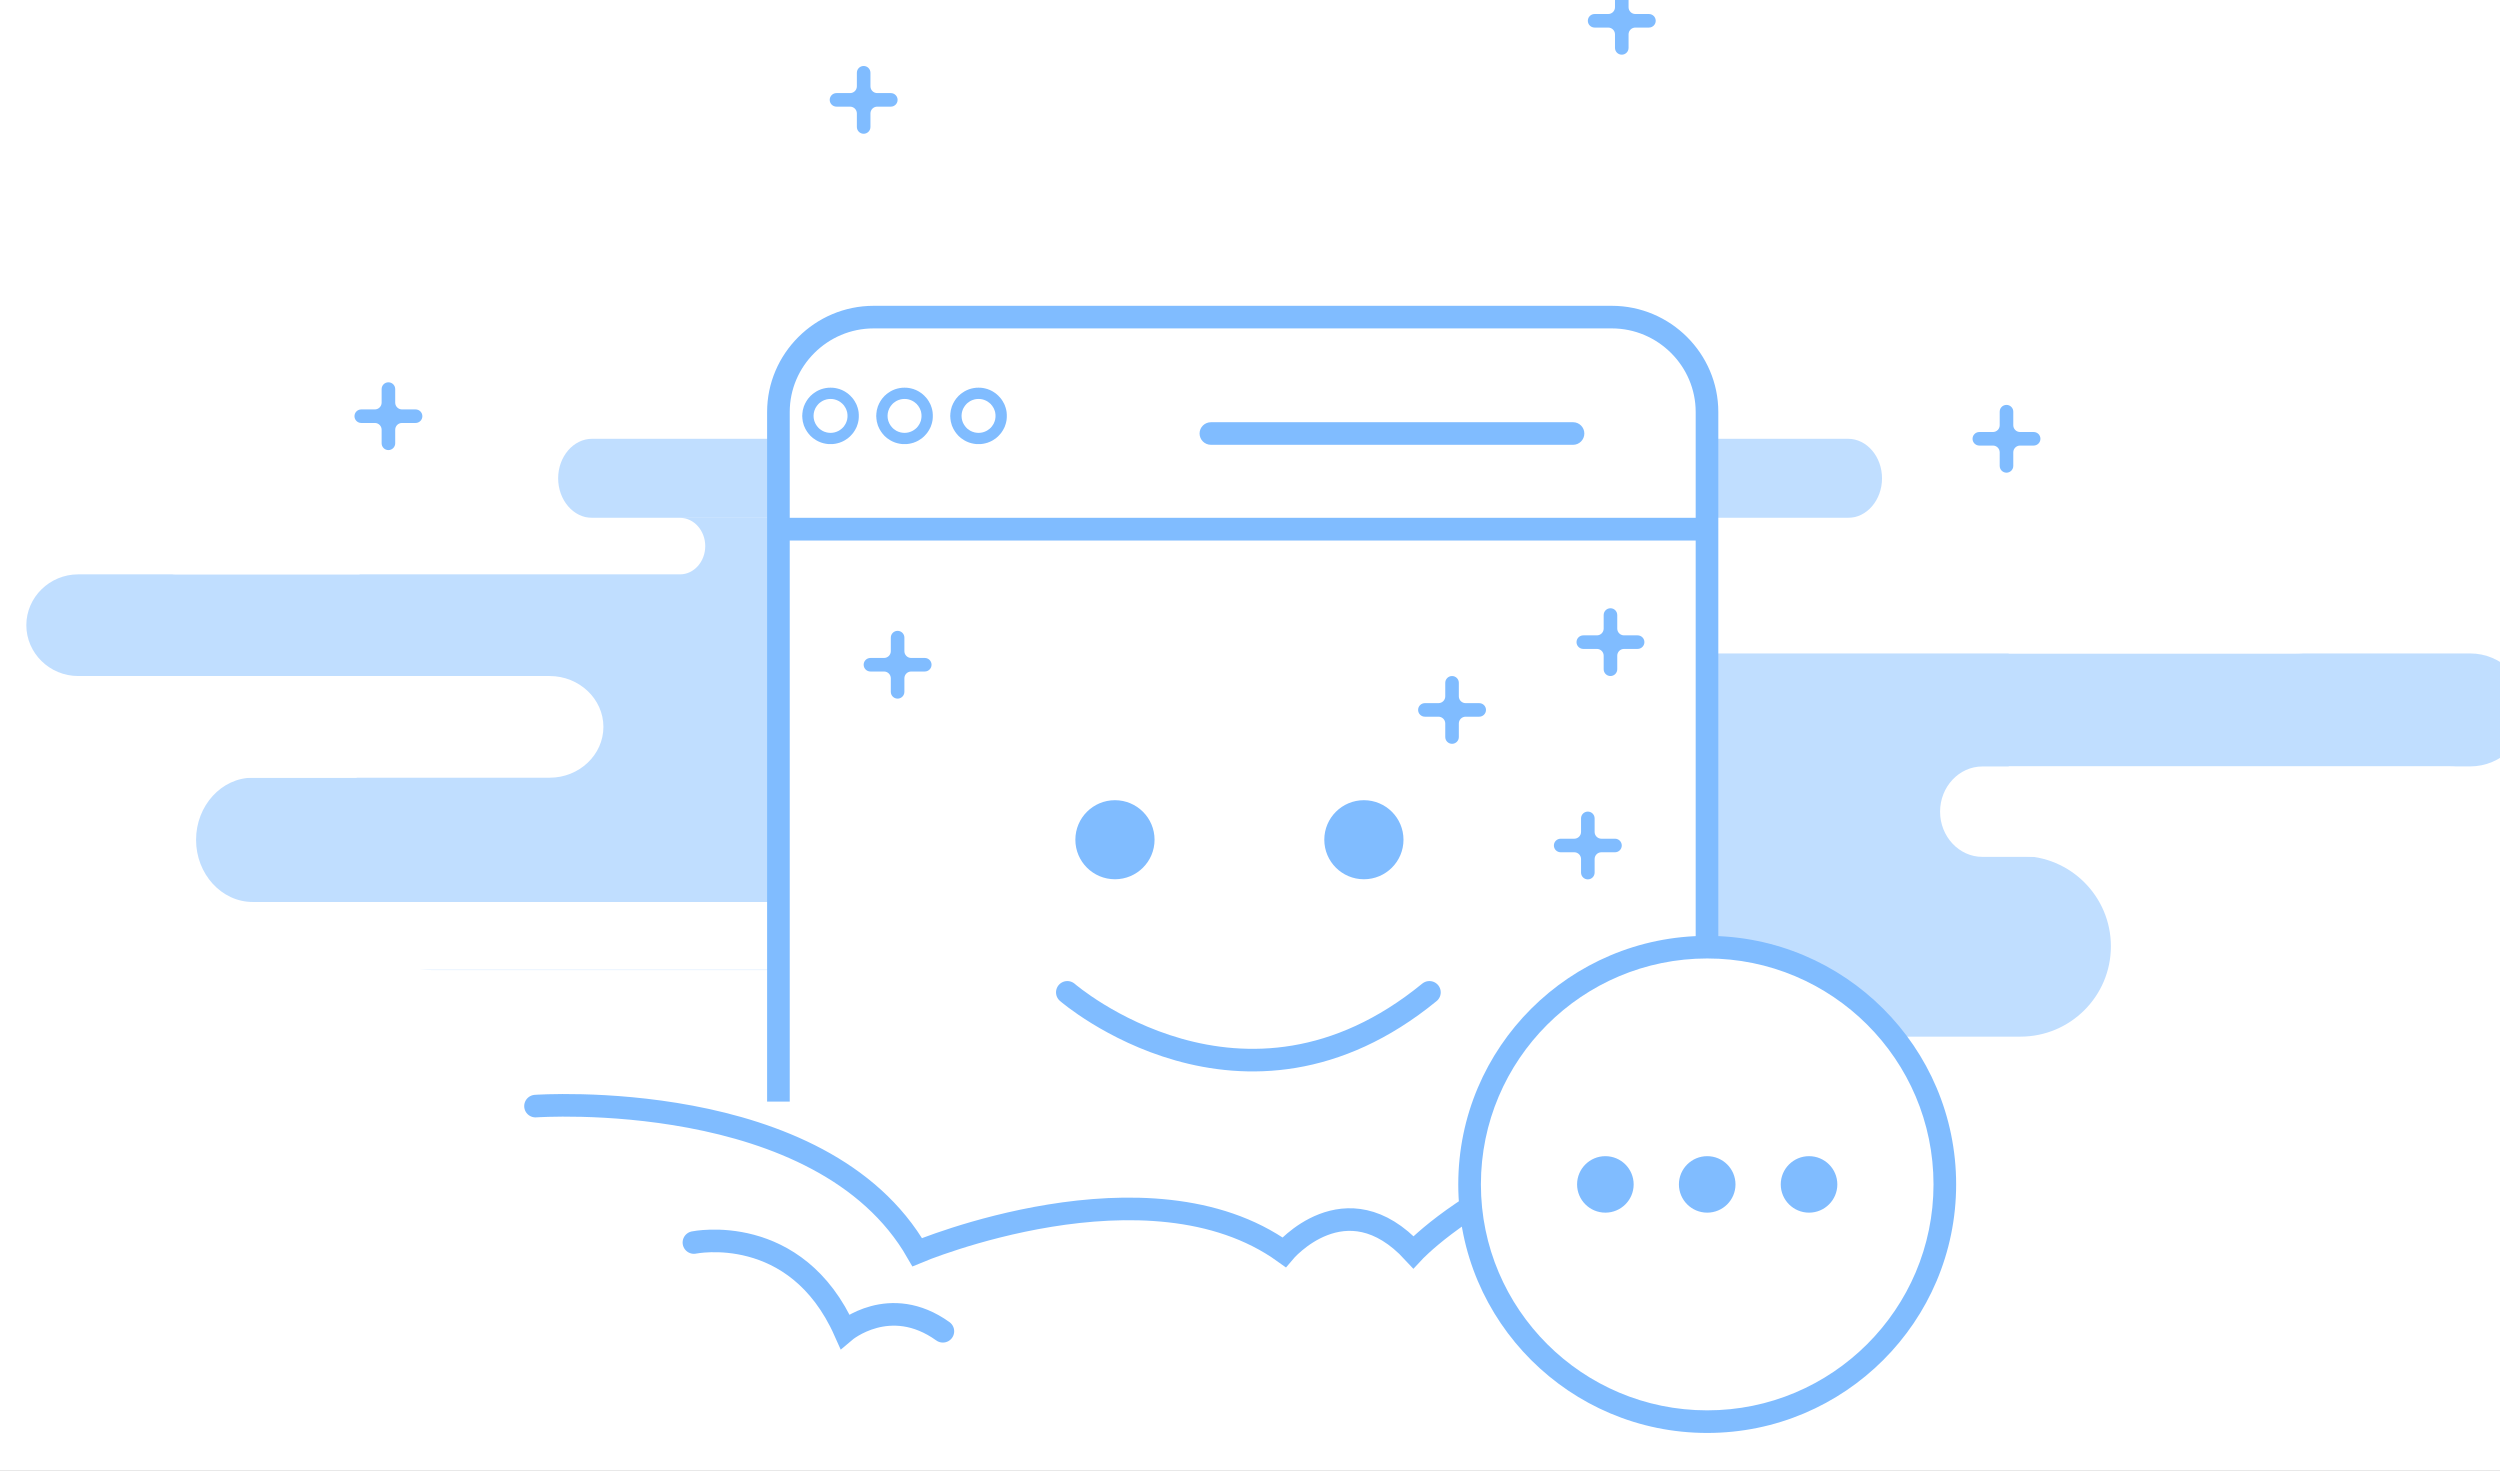 <?xml version="1.0" encoding="UTF-8" standalone="no"?>
<!DOCTYPE svg PUBLIC "-//W3C//DTD SVG 1.1//EN" "http://www.w3.org/Graphics/SVG/1.1/DTD/svg11.dtd">
<svg width="100%" height="100%" viewBox="0 0 221 130" version="1.1" xmlns="http://www.w3.org/2000/svg" xmlns:xlink="http://www.w3.org/1999/xlink" xml:space="preserve" xmlns:serif="http://www.serif.com/" style="fill-rule:evenodd;clip-rule:evenodd;stroke-miterlimit:10;">
    <rect x="0" y="0" width="221" height="130" fill="#333333" stroke="none"/>
    <g transform="matrix(1,0,0,1,-9136.94,-416)">
        <g id="暂无图片" transform="matrix(5.349,0,0,2.642,5317.65,-703.353)">
            <rect x="530.242" y="266.216" width="269.21" height="302.797" style="fill:rgb(248,248,248);"/>
            <clipPath id="_clip1">
                <rect x="530.242" y="266.216" width="269.21" height="302.797"/>
            </clipPath>
            <g clip-path="url(#_clip1)">
                <g transform="matrix(0.187,0,0,0.378,-952.316,94.682)">
                    <g transform="matrix(1.955,0,0,2.292,-7440.14,-1450.49)">
                        <rect x="7864" y="830.705" width="736.755" height="365.615" style="fill:white;"/>
                    </g>
                    <g transform="matrix(1,0,0,1,261.572,-145.254)">
                        <g id="占位图" transform="matrix(1,0,0,1,8651.64,1014.45)">
                            <g>
                                <g>
                                    <g>
                                        <g transform="matrix(1,0,0,1.026,0.196,5.974)">
                                            <path d="M168.282,79L35.718,79C32.023,79 29,75.987 29,72.304L29,46.696C29,43.013 32.023,40 35.718,40L168.282,40C171.977,40 175,43.013 175,46.696L175,72.304C175,75.987 171.977,79 168.282,79Z" style="fill:rgb(192,222,255);"/>
                                        </g>
                                        <g transform="matrix(1,0,0,1,0,-1)">
                                            <path d="M50,48L161.001,48C162.65,48 164,46.425 164,44.5C164,42.575 162.65,41 161.001,41L50,41C48.35,41 47,42.575 47,44.5C47,46.425 48.35,48 50,48Z" style="fill:rgb(192,222,255);"/>
                                        </g>
                                        <path d="M98,56.5C98,54.025 95.938,52 93.416,52L4.584,52C2.062,52 0,54.025 0,56.5C0,58.975 2.062,61 4.584,61L93.416,61C95.938,61 98,58.975 98,56.5Z" style="fill:rgb(192,222,255);"/>
                                        <g transform="matrix(1,0,0,1,0,25)">
                                            <path d="M107,50.5C107,47.475 104.748,45 101.995,45L20.005,45C17.252,45 15,47.475 15,50.5C15,53.525 17.252,56 20.005,56L101.995,56C104.748,56 107,53.525 107,50.5Z" style="fill:rgb(192,222,255);"/>
                                        </g>
                                        <g transform="matrix(1.454,0,0,1.333,-8328.1,-228.717)">
                                            <path d="M5854.42,235.288C5854.42,231.976 5851.96,229.288 5848.92,229.288L5808.08,229.288C5805.05,229.288 5802.58,231.976 5802.58,235.288C5802.58,238.599 5805.05,241.288 5808.08,241.288L5848.92,241.288C5851.96,241.288 5854.42,238.599 5854.42,235.288Z" style="fill:rgb(192,222,255);"/>
                                        </g>
                                        <g transform="matrix(1.009,0,0,1,-5724.36,-148.288)">
                                            <path d="M5797.78,238.288C5797.78,236.632 5796.44,235.288 5794.8,235.288L5742.45,235.288C5740.81,235.288 5739.48,236.632 5739.48,238.288C5739.48,239.943 5740.81,241.288 5742.45,241.288L5794.8,241.288C5796.44,241.288 5797.78,239.943 5797.78,238.288Z" style="fill:rgb(192,222,255);"/>
                                        </g>
                                        <g transform="matrix(1,0,0,1,9,0)">
                                            <path d="M206.98,59L147.021,59C144.259,59 142,61.25 142,64C142,66.75 144.259,69 147.021,69L206.98,69C209.741,69 212,66.75 212,64C212,61.25 209.741,59 206.98,59Z" style="fill:rgb(192,222,255);"/>
                                        </g>
                                    </g>
                                </g>
                                <g>
                                    <g transform="matrix(1,0,0,1,0.13,-20)">
                                        <path d="M206,73C206,69.7 203.509,67 200.464,67L137.535,67C134.491,67 132,69.7 132,73C132,76.3 134.491,79 137.535,79L200.464,79C203.509,79 206,76.3 206,73Z" style="fill:white;"/>
                                    </g>
                                    <g transform="matrix(1,0,0,1,0,-27)">
                                        <path d="M60,76.5C60,75.125 59,74 57.779,74L13.222,74C12,74 11,75.125 11,76.5C11,77.875 12,79 13.222,79L57.779,79C59,79 60,77.875 60,76.5Z" style="fill:white;"/>
                                    </g>
                                    <g transform="matrix(1,0,0,1.072,-1.024,16.336)">
                                        <path d="M215.173,49.132L173.888,49.132C171.834,49.132 170.154,50.811 170.154,52.864C170.154,54.916 171.834,56.596 173.888,56.596L215.173,56.596C217.226,56.596 218.908,54.916 218.908,52.864C218.908,50.811 217.226,49.132 215.173,49.132Z" style="fill:white;"/>
                                    </g>
                                    <g transform="matrix(1.2,0,0,1.2,-3,33)">
                                        <path d="M80.581,40L17.419,40C16.088,40 15,41.125 15,42.5C15,43.875 16.088,45 17.419,45L80.581,45C81.911,45 83,43.875 83,42.5C83,41.125 81.911,40 80.581,40Z" style="fill:white;"/>
                                    </g>
                                    <g transform="matrix(1,0,0,1,0,5)">
                                        <path d="M46.251,65L12.749,65C10.137,65 8,62.975 8,60.5C8,58.025 10.137,56 12.749,56L46.251,56C48.863,56 51,58.025 51,60.5C51,62.975 48.863,65 46.251,65Z" style="fill:white;"/>
                                    </g>
                                </g>
                                <g transform="matrix(1,0,0,-1,66.467,98.669)">
                                    <path d="M0,0L0,61.04C0,65.66 3.785,69.44 8.412,69.44L73.653,69.44C78.28,69.44 82.065,65.66 82.065,61.04L82.065,0" style="fill:white;fill-rule:nonzero;stroke:rgb(128,188,255);stroke-width:2px;"/>
                                </g>
                                <g transform="matrix(1.803,0,0,0.768,-10320.7,-97.868)">
                                    <path d="M5800.55,178.907C5800.55,178.189 5800.3,177.605 5800,177.605L5782.25,177.605C5781.94,177.605 5781.69,178.189 5781.69,178.907C5781.69,179.626 5781.94,180.21 5782.25,180.21L5800,180.21C5800.3,180.21 5800.55,179.626 5800.55,178.907Z" style="fill:rgb(128,188,255);"/>
                                </g>
                                <g transform="matrix(1.32,0,0,1.32,-7519.61,-201.12)">
                                    <circle cx="5769.56" cy="209.553" r="2.651" style="fill:rgb(128,188,255);"/>
                                </g>
                                <g transform="matrix(1.32,0,0,1.32,-7497.61,-201.12)">
                                    <circle cx="5769.56" cy="209.553" r="2.651" style="fill:rgb(128,188,255);"/>
                                </g>
                                <g transform="matrix(1,0,0,1,92,96.5)">
                                    <path d="M0,-7.5C0,-7.5 15.527,6 32,-7.5" style="fill:none;stroke:rgb(128,188,255);stroke-width:2px;stroke-linecap:round;"/>
                                </g>
                                <g transform="matrix(1,0,0,-1,45,109.016)">
                                    <path d="M0,9.947C0,9.947 25.3,11.742 33.733,-2.984C33.733,-2.984 54.16,5.636 66.154,-2.984C66.154,-2.984 71.588,3.516 77.585,-2.984C77.585,-2.984 92.39,13 122,6.714" style="fill:none;stroke:rgb(128,188,255);stroke-width:2px;stroke-linecap:round;"/>
                                </g>
                                <g transform="matrix(0.996,-0.085,0.085,0.996,140.024,107.851)">
                                    <path d="M-0.292,3.136C-0.292,3.136 11.517,-3.607 19.781,3.136" style="fill:none;stroke:rgb(128,188,255);stroke-width:2px;stroke-linecap:round;"/>
                                </g>
                                <g transform="matrix(0.994,0,0,-1,67,48)">
                                    <path d="M0,0L82,0" style="fill:none;stroke:rgb(128,188,255);stroke-width:2.01px;stroke-linecap:round;"/>
                                </g>
                                <g transform="matrix(1,0,0,-1,59,117.274)">
                                    <path d="M0,6.13C0,6.13 9.017,8 13.344,-1.726C13.344,-1.726 17.311,1.641 22,-1.726" style="fill:none;stroke:rgb(128,188,255);stroke-width:2px;stroke-linecap:round;"/>
                                </g>
                                <g transform="matrix(0.833,0,0,0.833,-7238.52,-1271.04)">
                                    <path d="M8775.1,1568.45L8775.18,1568.45L8775.25,1568.45L8775.33,1568.46L8775.41,1568.47L8775.48,1568.48L8775.55,1568.49L8775.63,1568.51L8775.7,1568.52L8775.77,1568.54L8775.84,1568.56L8775.92,1568.58L8775.99,1568.6L8776.05,1568.63L8776.12,1568.65L8776.19,1568.68L8776.26,1568.71L8776.32,1568.74L8776.39,1568.77L8776.45,1568.81L8776.52,1568.84L8776.58,1568.88L8776.64,1568.92L8776.7,1568.96L8776.76,1569L8776.82,1569.04L8776.88,1569.09L8776.93,1569.13L8776.99,1569.18L8777.04,1569.23L8777.09,1569.27L8777.14,1569.32L8777.19,1569.38L8777.24,1569.43L8777.29,1569.48L8777.34,1569.54L8777.38,1569.59L8777.43,1569.65L8777.47,1569.71L8777.51,1569.77L8777.55,1569.83L8777.59,1569.89L8777.62,1569.95L8777.66,1570.02L8777.69,1570.08L8777.73,1570.14L8777.76,1570.21L8777.79,1570.28L8777.82,1570.35L8777.84,1570.41L8777.86,1570.48L8777.89,1570.55L8777.91,1570.62L8777.93,1570.7L8777.95,1570.77L8777.96,1570.84L8777.98,1570.91L8777.99,1570.99L8778,1571.06L8778.01,1571.14L8778.01,1571.22L8778.02,1571.29L8778.02,1571.37L8778.02,1571.44L8778.02,1571.52L8778.02,1571.6L8778.01,1571.68L8778.01,1571.75L8778,1571.83L8777.99,1571.9L8777.98,1571.98L8777.96,1572.05L8777.95,1572.12L8777.93,1572.19L8777.91,1572.27L8777.89,1572.34L8777.86,1572.41L8777.84,1572.48L8777.82,1572.55L8777.79,1572.61L8777.76,1572.68L8777.73,1572.75L8777.69,1572.81L8777.66,1572.88L8777.62,1572.94L8777.59,1573L8777.55,1573.06L8777.51,1573.12L8777.47,1573.18L8777.43,1573.24L8777.38,1573.3L8777.34,1573.35L8777.29,1573.41L8777.24,1573.46L8777.19,1573.52L8777.14,1573.57L8777.09,1573.62L8777.04,1573.67L8776.99,1573.71L8776.93,1573.76L8776.88,1573.81L8776.82,1573.85L8776.76,1573.89L8776.7,1573.93L8776.64,1573.97L8776.58,1574.01L8776.52,1574.05L8776.45,1574.08L8776.39,1574.12L8776.32,1574.15L8776.26,1574.18L8776.19,1574.21L8776.12,1574.24L8776.05,1574.26L8775.99,1574.29L8775.92,1574.31L8775.84,1574.33L8775.77,1574.35L8775.7,1574.37L8775.63,1574.38L8775.55,1574.4L8775.48,1574.41L8775.41,1574.42L8775.33,1574.43L8775.25,1574.44L8775.18,1574.44L8775.1,1574.44L8775.02,1574.44L8774.94,1574.44L8774.87,1574.44L8774.79,1574.44L8774.72,1574.43L8774.64,1574.42L8774.57,1574.41L8774.49,1574.4L8774.42,1574.38L8774.35,1574.37L8774.27,1574.35L8774.2,1574.33L8774.13,1574.31L8774.06,1574.29L8773.99,1574.26L8773.92,1574.24L8773.86,1574.21L8773.79,1574.18L8773.72,1574.15L8773.66,1574.12L8773.59,1574.08L8773.53,1574.05L8773.47,1574.01L8773.41,1573.97L8773.35,1573.93L8773.29,1573.89L8773.23,1573.85L8773.17,1573.81L8773.11,1573.76L8773.06,1573.71L8773.01,1573.67L8772.95,1573.62L8772.9,1573.57L8772.85,1573.52L8772.8,1573.46L8772.76,1573.41L8772.71,1573.35L8772.66,1573.3L8772.62,1573.24L8772.58,1573.18L8772.53,1573.12L8772.5,1573.06L8772.46,1573L8772.42,1572.94L8772.39,1572.88L8772.35,1572.81L8772.32,1572.75L8772.29,1572.68L8772.26,1572.61L8772.23,1572.55L8772.2,1572.48L8772.18,1572.41L8772.16,1572.34L8772.14,1572.27L8772.12,1572.19L8772.1,1572.12L8772.08,1572.05L8772.07,1571.98L8772.06,1571.9L8772.05,1571.83L8772.04,1571.75L8772.03,1571.68L8772.03,1571.6L8772.02,1571.52L8772.02,1571.44L8772.02,1571.37L8772.03,1571.29L8772.03,1571.22L8772.04,1571.14L8772.05,1571.06L8772.06,1570.99L8772.07,1570.91L8772.08,1570.84L8772.1,1570.77L8772.12,1570.7L8772.14,1570.62L8772.16,1570.55L8772.18,1570.48L8772.2,1570.41L8772.23,1570.35L8772.26,1570.28L8772.29,1570.21L8772.32,1570.14L8772.35,1570.08L8772.39,1570.02L8772.42,1569.95L8772.46,1569.89L8772.5,1569.83L8772.53,1569.77L8772.58,1569.71L8772.62,1569.65L8772.66,1569.59L8772.71,1569.54L8772.76,1569.48L8772.8,1569.43L8772.85,1569.38L8772.9,1569.32L8772.95,1569.27L8773.01,1569.23L8773.06,1569.18L8773.11,1569.13L8773.17,1569.09L8773.23,1569.04L8773.29,1569L8773.35,1568.96L8773.41,1568.92L8773.47,1568.88L8773.53,1568.84L8773.59,1568.81L8773.66,1568.77L8773.72,1568.74L8773.79,1568.71L8773.86,1568.68L8773.92,1568.65L8773.99,1568.63L8774.06,1568.6L8774.13,1568.58L8774.2,1568.56L8774.27,1568.54L8774.35,1568.52L8774.42,1568.51L8774.49,1568.49L8774.57,1568.48L8774.64,1568.47L8774.72,1568.46L8774.79,1568.45L8774.87,1568.45L8774.94,1568.45L8775.02,1568.44L8775.1,1568.45ZM8774.98,1569.65L8774.93,1569.65L8774.88,1569.65L8774.84,1569.65L8774.79,1569.66L8774.75,1569.67L8774.7,1569.67L8774.66,1569.68L8774.62,1569.69L8774.57,1569.7L8774.53,1569.71L8774.49,1569.73L8774.45,1569.74L8774.4,1569.75L8774.36,1569.77L8774.32,1569.79L8774.29,1569.8L8774.24,1569.82L8774.2,1569.84L8774.17,1569.86L8774.13,1569.88L8774.09,1569.9L8774.06,1569.93L8774.02,1569.95L8773.98,1569.98L8773.95,1570L8773.91,1570.03L8773.88,1570.05L8773.85,1570.08L8773.81,1570.11L8773.78,1570.14L8773.75,1570.17L8773.72,1570.2L8773.69,1570.24L8773.66,1570.27L8773.64,1570.3L8773.61,1570.33L8773.58,1570.37L8773.55,1570.41L8773.53,1570.44L8773.51,1570.48L8773.49,1570.51L8773.46,1570.55L8773.44,1570.59L8773.42,1570.62L8773.4,1570.67L8773.38,1570.7L8773.37,1570.74L8773.35,1570.79L8773.33,1570.83L8773.32,1570.87L8773.3,1570.91L8773.29,1570.95L8773.28,1571L8773.27,1571.04L8773.26,1571.08L8773.25,1571.13L8773.24,1571.17L8773.24,1571.22L8773.23,1571.25L8773.23,1571.31L8773.23,1571.36L8773.22,1571.4L8773.22,1571.44L8773.22,1571.5L8773.23,1571.53L8773.23,1571.64L8773.24,1571.67L8773.24,1571.72L8773.25,1571.77L8773.26,1571.81L8773.27,1571.85L8773.28,1571.89L8773.29,1571.94L8773.3,1571.98L8773.32,1572.03L8773.33,1572.06L8773.35,1572.1L8773.37,1572.15L8773.38,1572.19L8773.4,1572.22L8773.42,1572.27L8773.44,1572.3L8773.46,1572.34L8773.49,1572.38L8773.51,1572.41L8773.53,1572.45L8773.55,1572.48L8773.58,1572.52L8773.61,1572.56L8773.64,1572.59L8773.66,1572.62L8773.69,1572.65L8773.72,1572.69L8773.75,1572.72L8773.78,1572.75L8773.81,1572.78L8773.85,1572.81L8773.88,1572.84L8773.91,1572.86L8773.95,1572.89L8773.98,1572.91L8774.02,1572.94L8774.06,1572.96L8774.09,1572.99L8774.13,1573.01L8774.17,1573.03L8774.2,1573.05L8774.24,1573.07L8774.29,1573.09L8774.32,1573.1L8774.36,1573.12L8774.4,1573.14L8774.45,1573.15L8774.49,1573.16L8774.53,1573.18L8774.57,1573.19L8774.62,1573.2L8774.66,1573.21L8774.7,1573.22L8774.75,1573.22L8774.79,1573.23L8774.84,1573.24L8774.88,1573.24L8774.93,1573.24L8774.98,1573.25L8775.02,1573.25L8775.07,1573.25L8775.12,1573.24L8775.16,1573.24L8775.21,1573.24L8775.25,1573.23L8775.3,1573.22L8775.34,1573.22L8775.39,1573.21L8775.43,1573.2L8775.47,1573.19L8775.51,1573.18L8775.56,1573.16L8775.6,1573.15L8775.64,1573.14L8775.68,1573.12L8775.72,1573.1L8775.76,1573.09L8775.8,1573.07L8775.84,1573.05L8775.88,1573.03L8775.92,1573.01L8775.95,1572.99L8775.99,1572.96L8776.03,1572.94L8776.06,1572.91L8776.1,1572.89L8776.13,1572.86L8776.17,1572.83L8776.2,1572.81L8776.23,1572.78L8776.26,1572.75L8776.3,1572.72L8776.32,1572.69L8776.35,1572.66L8776.39,1572.62L8776.42,1572.59L8776.44,1572.56L8776.47,1572.52L8776.49,1572.48L8776.51,1572.45L8776.54,1572.41L8776.56,1572.38L8776.58,1572.34L8776.61,1572.3L8776.63,1572.26L8776.64,1572.23L8776.66,1572.19L8776.68,1572.14L8776.7,1572.11L8776.71,1572.06L8776.73,1572.02L8776.74,1571.99L8776.75,1571.94L8776.77,1571.89L8776.78,1571.85L8776.79,1571.81L8776.79,1571.77L8776.8,1571.72L8776.81,1571.67L8776.81,1571.63L8776.82,1571.58L8776.82,1571.54L8776.82,1571.5L8776.82,1571.44L8776.82,1571.4L8776.82,1571.35L8776.82,1571.31L8776.81,1571.26L8776.81,1571.22L8776.8,1571.17L8776.79,1571.13L8776.79,1571.08L8776.78,1571.04L8776.77,1571L8776.75,1570.95L8776.74,1570.91L8776.73,1570.87L8776.71,1570.83L8776.7,1570.78L8776.68,1570.75L8776.66,1570.7L8776.64,1570.66L8776.63,1570.63L8776.61,1570.59L8776.58,1570.55L8776.56,1570.52L8776.54,1570.48L8776.51,1570.44L8776.49,1570.41L8776.47,1570.37L8776.44,1570.33L8776.42,1570.31L8776.39,1570.27L8776.35,1570.23L8776.32,1570.2L8776.3,1570.17L8776.26,1570.14L8776.23,1570.11L8776.2,1570.09L8776.17,1570.06L8776.13,1570.03L8776.1,1570L8776.06,1569.98L8776.03,1569.95L8775.99,1569.93L8775.95,1569.9L8775.92,1569.88L8775.88,1569.86L8775.84,1569.84L8775.8,1569.82L8775.76,1569.8L8775.72,1569.79L8775.68,1569.77L8775.64,1569.75L8775.6,1569.74L8775.56,1569.73L8775.51,1569.71L8775.47,1569.7L8775.43,1569.69L8775.39,1569.68L8775.34,1569.67L8775.3,1569.67L8775.25,1569.66L8775.21,1569.65L8775.16,1569.65L8775.12,1569.65L8775.07,1569.65L8775.02,1569.64L8774.98,1569.65Z" style="fill:rgb(128,188,255);"/>
                                </g>
                                <g transform="matrix(0.833,0,0,0.833,-7231.98,-1271.04)">
                                    <path d="M8775.1,1568.45L8775.18,1568.45L8775.25,1568.45L8775.33,1568.46L8775.41,1568.47L8775.48,1568.48L8775.55,1568.49L8775.63,1568.51L8775.7,1568.52L8775.77,1568.54L8775.84,1568.56L8775.92,1568.58L8775.99,1568.6L8776.05,1568.63L8776.12,1568.65L8776.19,1568.68L8776.26,1568.71L8776.32,1568.74L8776.39,1568.77L8776.45,1568.81L8776.52,1568.84L8776.58,1568.88L8776.64,1568.92L8776.7,1568.96L8776.76,1569L8776.82,1569.04L8776.88,1569.09L8776.93,1569.13L8776.99,1569.18L8777.04,1569.23L8777.09,1569.27L8777.14,1569.32L8777.19,1569.38L8777.24,1569.43L8777.29,1569.48L8777.34,1569.54L8777.38,1569.59L8777.43,1569.65L8777.47,1569.71L8777.51,1569.77L8777.55,1569.83L8777.59,1569.89L8777.62,1569.95L8777.66,1570.02L8777.69,1570.08L8777.73,1570.14L8777.76,1570.21L8777.79,1570.28L8777.82,1570.35L8777.84,1570.41L8777.86,1570.48L8777.89,1570.55L8777.91,1570.62L8777.93,1570.7L8777.95,1570.77L8777.96,1570.84L8777.98,1570.91L8777.99,1570.99L8778,1571.06L8778.01,1571.14L8778.01,1571.22L8778.02,1571.29L8778.02,1571.37L8778.02,1571.44L8778.02,1571.52L8778.02,1571.6L8778.01,1571.68L8778.01,1571.75L8778,1571.83L8777.99,1571.9L8777.98,1571.98L8777.96,1572.05L8777.95,1572.12L8777.93,1572.19L8777.91,1572.27L8777.89,1572.34L8777.86,1572.41L8777.84,1572.48L8777.82,1572.55L8777.79,1572.61L8777.76,1572.68L8777.73,1572.75L8777.69,1572.81L8777.66,1572.88L8777.62,1572.94L8777.59,1573L8777.55,1573.06L8777.51,1573.12L8777.47,1573.18L8777.43,1573.24L8777.38,1573.3L8777.34,1573.35L8777.29,1573.41L8777.24,1573.46L8777.19,1573.52L8777.14,1573.57L8777.09,1573.62L8777.04,1573.67L8776.99,1573.71L8776.93,1573.76L8776.88,1573.81L8776.82,1573.85L8776.76,1573.89L8776.7,1573.93L8776.64,1573.97L8776.58,1574.01L8776.52,1574.05L8776.45,1574.08L8776.39,1574.12L8776.32,1574.15L8776.26,1574.18L8776.19,1574.21L8776.12,1574.24L8776.05,1574.26L8775.99,1574.29L8775.92,1574.31L8775.84,1574.33L8775.77,1574.35L8775.7,1574.37L8775.63,1574.38L8775.55,1574.4L8775.48,1574.41L8775.41,1574.42L8775.33,1574.43L8775.25,1574.44L8775.18,1574.44L8775.1,1574.44L8775.02,1574.44L8774.94,1574.44L8774.87,1574.44L8774.79,1574.44L8774.72,1574.43L8774.64,1574.42L8774.57,1574.41L8774.49,1574.4L8774.42,1574.38L8774.35,1574.37L8774.27,1574.35L8774.2,1574.33L8774.13,1574.31L8774.06,1574.29L8773.99,1574.26L8773.92,1574.24L8773.86,1574.21L8773.79,1574.18L8773.72,1574.15L8773.66,1574.12L8773.59,1574.08L8773.53,1574.05L8773.47,1574.01L8773.41,1573.97L8773.35,1573.93L8773.29,1573.89L8773.23,1573.85L8773.17,1573.81L8773.11,1573.76L8773.06,1573.71L8773.01,1573.67L8772.95,1573.62L8772.9,1573.57L8772.85,1573.52L8772.8,1573.46L8772.76,1573.41L8772.71,1573.35L8772.66,1573.3L8772.62,1573.24L8772.58,1573.18L8772.53,1573.12L8772.5,1573.06L8772.46,1573L8772.42,1572.94L8772.39,1572.88L8772.35,1572.81L8772.32,1572.75L8772.29,1572.68L8772.26,1572.61L8772.23,1572.55L8772.2,1572.48L8772.18,1572.41L8772.16,1572.34L8772.14,1572.27L8772.12,1572.19L8772.1,1572.12L8772.08,1572.05L8772.07,1571.98L8772.06,1571.9L8772.05,1571.83L8772.04,1571.75L8772.03,1571.68L8772.03,1571.6L8772.02,1571.52L8772.02,1571.44L8772.02,1571.37L8772.03,1571.29L8772.03,1571.22L8772.04,1571.14L8772.05,1571.06L8772.06,1570.99L8772.07,1570.91L8772.08,1570.84L8772.1,1570.77L8772.12,1570.7L8772.14,1570.62L8772.16,1570.55L8772.18,1570.48L8772.2,1570.41L8772.23,1570.35L8772.26,1570.28L8772.29,1570.21L8772.32,1570.14L8772.35,1570.08L8772.39,1570.02L8772.42,1569.95L8772.46,1569.89L8772.5,1569.83L8772.53,1569.77L8772.58,1569.71L8772.62,1569.65L8772.66,1569.59L8772.71,1569.54L8772.76,1569.48L8772.8,1569.43L8772.85,1569.38L8772.9,1569.32L8772.95,1569.27L8773.01,1569.23L8773.06,1569.18L8773.11,1569.13L8773.17,1569.09L8773.23,1569.04L8773.29,1569L8773.35,1568.96L8773.41,1568.92L8773.47,1568.88L8773.53,1568.84L8773.59,1568.81L8773.66,1568.77L8773.72,1568.74L8773.79,1568.71L8773.86,1568.68L8773.92,1568.65L8773.99,1568.63L8774.06,1568.6L8774.13,1568.58L8774.2,1568.56L8774.27,1568.54L8774.35,1568.52L8774.42,1568.51L8774.49,1568.49L8774.57,1568.48L8774.64,1568.47L8774.72,1568.46L8774.79,1568.45L8774.87,1568.45L8774.94,1568.45L8775.02,1568.44L8775.1,1568.45ZM8774.98,1569.65L8774.93,1569.65L8774.88,1569.65L8774.84,1569.65L8774.79,1569.66L8774.75,1569.67L8774.7,1569.67L8774.66,1569.68L8774.61,1569.69L8774.57,1569.7L8774.53,1569.71L8774.49,1569.73L8774.45,1569.74L8774.4,1569.75L8774.36,1569.77L8774.32,1569.79L8774.28,1569.8L8774.25,1569.82L8774.2,1569.84L8774.16,1569.86L8774.13,1569.88L8774.09,1569.9L8774.06,1569.93L8774.02,1569.95L8773.98,1569.98L8773.94,1570.01L8773.91,1570.03L8773.88,1570.05L8773.85,1570.08L8773.81,1570.11L8773.78,1570.14L8773.75,1570.17L8773.72,1570.2L8773.69,1570.24L8773.66,1570.27L8773.64,1570.3L8773.61,1570.33L8773.58,1570.37L8773.56,1570.4L8773.53,1570.44L8773.5,1570.48L8773.49,1570.51L8773.46,1570.55L8773.44,1570.59L8773.42,1570.62L8773.4,1570.67L8773.38,1570.7L8773.37,1570.74L8773.35,1570.79L8773.33,1570.83L8773.32,1570.87L8773.3,1570.91L8773.29,1570.95L8773.28,1571L8773.27,1571.04L8773.26,1571.08L8773.25,1571.13L8773.24,1571.17L8773.24,1571.22L8773.23,1571.25L8773.23,1571.3L8773.23,1571.36L8773.22,1571.4L8773.22,1571.44L8773.22,1571.49L8773.23,1571.53L8773.23,1571.59L8773.23,1571.64L8773.24,1571.67L8773.24,1571.72L8773.25,1571.77L8773.26,1571.81L8773.27,1571.85L8773.28,1571.89L8773.29,1571.94L8773.3,1571.98L8773.32,1572.03L8773.33,1572.06L8773.35,1572.1L8773.37,1572.15L8773.38,1572.19L8773.4,1572.22L8773.42,1572.27L8773.44,1572.3L8773.46,1572.34L8773.49,1572.38L8773.5,1572.41L8773.53,1572.45L8773.56,1572.49L8773.58,1572.52L8773.61,1572.56L8773.64,1572.59L8773.66,1572.62L8773.69,1572.65L8773.72,1572.69L8773.75,1572.72L8773.78,1572.75L8773.81,1572.78L8773.85,1572.81L8773.88,1572.84L8773.91,1572.86L8773.94,1572.88L8773.98,1572.91L8774.02,1572.94L8774.06,1572.96L8774.09,1572.99L8774.13,1573.01L8774.16,1573.03L8774.2,1573.05L8774.25,1573.07L8774.28,1573.09L8774.32,1573.1L8774.36,1573.12L8774.4,1573.14L8774.45,1573.15L8774.49,1573.16L8774.53,1573.18L8774.57,1573.19L8774.61,1573.2L8774.66,1573.21L8774.7,1573.22L8774.75,1573.22L8774.79,1573.23L8774.84,1573.24L8774.88,1573.24L8774.93,1573.24L8774.98,1573.25L8775.02,1573.25L8775.07,1573.25L8775.12,1573.24L8775.16,1573.24L8775.21,1573.24L8775.25,1573.23L8775.3,1573.22L8775.34,1573.22L8775.39,1573.21L8775.43,1573.2L8775.47,1573.19L8775.51,1573.18L8775.56,1573.16L8775.6,1573.15L8775.64,1573.14L8775.68,1573.12L8775.72,1573.1L8775.76,1573.09L8775.8,1573.07L8775.84,1573.05L8775.88,1573.03L8775.91,1573.01L8775.95,1572.99L8775.99,1572.96L8776.03,1572.94L8776.06,1572.91L8776.1,1572.89L8776.13,1572.86L8776.17,1572.83L8776.2,1572.81L8776.23,1572.78L8776.26,1572.75L8776.3,1572.72L8776.33,1572.69L8776.35,1572.66L8776.38,1572.63L8776.41,1572.59L8776.44,1572.56L8776.47,1572.52L8776.49,1572.48L8776.51,1572.45L8776.54,1572.41L8776.56,1572.38L8776.58,1572.34L8776.61,1572.3L8776.63,1572.26L8776.64,1572.23L8776.66,1572.19L8776.68,1572.14L8776.7,1572.1L8776.71,1572.06L8776.73,1572.03L8776.74,1571.99L8776.76,1571.94L8776.77,1571.89L8776.77,1571.86L8776.79,1571.81L8776.79,1571.77L8776.8,1571.72L8776.81,1571.67L8776.81,1571.63L8776.82,1571.58L8776.82,1571.53L8776.82,1571.5L8776.82,1571.4L8776.82,1571.36L8776.82,1571.31L8776.81,1571.26L8776.81,1571.22L8776.8,1571.17L8776.79,1571.13L8776.79,1571.08L8776.77,1571.03L8776.77,1571L8776.76,1570.95L8776.74,1570.91L8776.73,1570.87L8776.71,1570.83L8776.7,1570.79L8776.68,1570.75L8776.66,1570.7L8776.64,1570.66L8776.63,1570.63L8776.61,1570.59L8776.58,1570.55L8776.56,1570.52L8776.54,1570.48L8776.51,1570.44L8776.49,1570.41L8776.47,1570.37L8776.44,1570.33L8776.41,1570.31L8776.38,1570.27L8776.35,1570.23L8776.33,1570.2L8776.3,1570.17L8776.26,1570.14L8776.23,1570.11L8776.2,1570.09L8776.17,1570.06L8776.13,1570.03L8776.1,1570L8776.06,1569.98L8776.03,1569.95L8775.99,1569.93L8775.95,1569.9L8775.91,1569.88L8775.88,1569.86L8775.84,1569.84L8775.8,1569.82L8775.76,1569.8L8775.72,1569.79L8775.68,1569.77L8775.64,1569.75L8775.6,1569.74L8775.56,1569.73L8775.51,1569.71L8775.47,1569.7L8775.43,1569.69L8775.39,1569.68L8775.34,1569.67L8775.3,1569.67L8775.25,1569.66L8775.21,1569.65L8775.16,1569.65L8775.12,1569.65L8775.07,1569.65L8775.02,1569.64L8774.98,1569.65Z" style="fill:rgb(128,188,255);"/>
                                </g>
                                <g transform="matrix(0.833,0,0,0.833,-7225.44,-1271.04)">
                                    <path d="M8775.1,1568.45L8775.18,1568.45L8775.25,1568.45L8775.33,1568.46L8775.41,1568.47L8775.48,1568.48L8775.55,1568.49L8775.63,1568.51L8775.7,1568.52L8775.77,1568.54L8775.84,1568.56L8775.92,1568.58L8775.99,1568.6L8776.05,1568.63L8776.12,1568.65L8776.19,1568.68L8776.26,1568.71L8776.32,1568.74L8776.39,1568.77L8776.45,1568.81L8776.52,1568.84L8776.58,1568.88L8776.64,1568.92L8776.7,1568.96L8776.76,1569L8776.82,1569.04L8776.88,1569.09L8776.93,1569.13L8776.99,1569.18L8777.04,1569.23L8777.09,1569.27L8777.14,1569.32L8777.19,1569.38L8777.24,1569.43L8777.29,1569.48L8777.34,1569.54L8777.38,1569.59L8777.43,1569.65L8777.47,1569.71L8777.51,1569.77L8777.55,1569.83L8777.59,1569.89L8777.62,1569.95L8777.66,1570.02L8777.69,1570.08L8777.73,1570.14L8777.76,1570.21L8777.79,1570.28L8777.82,1570.35L8777.84,1570.41L8777.86,1570.48L8777.89,1570.55L8777.91,1570.62L8777.93,1570.7L8777.95,1570.77L8777.96,1570.84L8777.98,1570.91L8777.99,1570.99L8778,1571.06L8778.01,1571.14L8778.01,1571.22L8778.02,1571.29L8778.02,1571.37L8778.02,1571.44L8778.02,1571.52L8778.02,1571.6L8778.01,1571.68L8778.01,1571.75L8778,1571.83L8777.99,1571.9L8777.98,1571.98L8777.96,1572.05L8777.95,1572.12L8777.93,1572.19L8777.91,1572.27L8777.89,1572.34L8777.86,1572.41L8777.84,1572.48L8777.82,1572.55L8777.79,1572.61L8777.76,1572.68L8777.73,1572.75L8777.69,1572.81L8777.66,1572.88L8777.62,1572.94L8777.59,1573L8777.55,1573.06L8777.51,1573.12L8777.47,1573.18L8777.43,1573.24L8777.38,1573.3L8777.34,1573.35L8777.29,1573.41L8777.24,1573.46L8777.19,1573.52L8777.14,1573.57L8777.09,1573.62L8777.04,1573.67L8776.99,1573.71L8776.93,1573.76L8776.88,1573.81L8776.82,1573.85L8776.76,1573.89L8776.7,1573.93L8776.64,1573.97L8776.58,1574.01L8776.52,1574.05L8776.45,1574.08L8776.39,1574.12L8776.32,1574.15L8776.26,1574.18L8776.19,1574.21L8776.12,1574.24L8776.05,1574.26L8775.99,1574.29L8775.92,1574.31L8775.84,1574.33L8775.77,1574.35L8775.7,1574.37L8775.63,1574.38L8775.55,1574.4L8775.48,1574.41L8775.41,1574.42L8775.33,1574.43L8775.25,1574.44L8775.18,1574.44L8775.1,1574.44L8775.02,1574.44L8774.94,1574.44L8774.87,1574.44L8774.79,1574.44L8774.72,1574.43L8774.64,1574.42L8774.57,1574.41L8774.49,1574.4L8774.42,1574.38L8774.35,1574.37L8774.27,1574.35L8774.2,1574.33L8774.13,1574.31L8774.06,1574.29L8773.99,1574.26L8773.92,1574.24L8773.86,1574.21L8773.79,1574.18L8773.72,1574.15L8773.66,1574.12L8773.59,1574.08L8773.53,1574.05L8773.47,1574.01L8773.41,1573.97L8773.35,1573.93L8773.29,1573.89L8773.23,1573.85L8773.17,1573.81L8773.11,1573.76L8773.06,1573.71L8773.01,1573.67L8772.95,1573.62L8772.9,1573.57L8772.85,1573.52L8772.8,1573.46L8772.76,1573.41L8772.71,1573.35L8772.66,1573.3L8772.62,1573.24L8772.58,1573.18L8772.53,1573.12L8772.5,1573.06L8772.46,1573L8772.42,1572.94L8772.39,1572.88L8772.35,1572.81L8772.32,1572.75L8772.29,1572.68L8772.26,1572.61L8772.23,1572.55L8772.2,1572.48L8772.18,1572.41L8772.16,1572.34L8772.14,1572.27L8772.12,1572.19L8772.1,1572.12L8772.08,1572.05L8772.07,1571.98L8772.06,1571.9L8772.05,1571.83L8772.04,1571.75L8772.03,1571.68L8772.03,1571.6L8772.02,1571.52L8772.02,1571.44L8772.02,1571.37L8772.03,1571.29L8772.03,1571.22L8772.04,1571.14L8772.05,1571.06L8772.06,1570.99L8772.07,1570.91L8772.08,1570.84L8772.1,1570.77L8772.12,1570.7L8772.14,1570.62L8772.16,1570.55L8772.18,1570.48L8772.2,1570.41L8772.23,1570.35L8772.26,1570.28L8772.29,1570.21L8772.32,1570.14L8772.35,1570.08L8772.39,1570.02L8772.42,1569.95L8772.46,1569.89L8772.5,1569.83L8772.53,1569.77L8772.58,1569.71L8772.62,1569.65L8772.66,1569.59L8772.71,1569.54L8772.76,1569.48L8772.8,1569.43L8772.85,1569.38L8772.9,1569.32L8772.95,1569.27L8773.01,1569.23L8773.06,1569.18L8773.11,1569.13L8773.17,1569.09L8773.23,1569.04L8773.29,1569L8773.35,1568.96L8773.41,1568.92L8773.47,1568.88L8773.53,1568.84L8773.59,1568.81L8773.66,1568.77L8773.72,1568.74L8773.79,1568.71L8773.86,1568.68L8773.92,1568.65L8773.99,1568.63L8774.06,1568.6L8774.13,1568.58L8774.2,1568.56L8774.27,1568.54L8774.35,1568.52L8774.42,1568.51L8774.49,1568.49L8774.57,1568.48L8774.64,1568.47L8774.72,1568.46L8774.79,1568.45L8774.87,1568.45L8774.94,1568.45L8775.02,1568.44L8775.1,1568.45ZM8774.98,1569.65L8774.93,1569.65L8774.88,1569.65L8774.84,1569.65L8774.79,1569.66L8774.75,1569.67L8774.7,1569.67L8774.66,1569.68L8774.61,1569.69L8774.57,1569.7L8774.53,1569.71L8774.49,1569.73L8774.45,1569.74L8774.4,1569.75L8774.36,1569.77L8774.32,1569.79L8774.28,1569.8L8774.25,1569.82L8774.2,1569.84L8774.16,1569.86L8774.13,1569.88L8774.09,1569.9L8774.06,1569.93L8774.02,1569.95L8773.98,1569.98L8773.94,1570.01L8773.92,1570.03L8773.88,1570.05L8773.84,1570.09L8773.81,1570.11L8773.78,1570.14L8773.75,1570.17L8773.72,1570.2L8773.69,1570.24L8773.66,1570.27L8773.64,1570.3L8773.6,1570.34L8773.58,1570.37L8773.56,1570.4L8773.53,1570.44L8773.51,1570.48L8773.48,1570.52L8773.46,1570.56L8773.44,1570.59L8773.42,1570.62L8773.4,1570.67L8773.38,1570.7L8773.36,1570.74L8773.35,1570.79L8773.33,1570.83L8773.32,1570.87L8773.3,1570.91L8773.29,1570.95L8773.28,1571L8773.27,1571.04L8773.26,1571.07L8773.25,1571.13L8773.24,1571.17L8773.24,1571.22L8773.23,1571.26L8773.23,1571.3L8773.23,1571.36L8773.22,1571.4L8773.22,1571.44L8773.22,1571.49L8773.23,1571.53L8773.23,1571.59L8773.23,1571.63L8773.24,1571.67L8773.24,1571.72L8773.25,1571.77L8773.26,1571.82L8773.27,1571.85L8773.28,1571.89L8773.29,1571.94L8773.3,1571.98L8773.32,1572.03L8773.33,1572.06L8773.35,1572.1L8773.36,1572.15L8773.38,1572.19L8773.4,1572.22L8773.42,1572.27L8773.44,1572.3L8773.46,1572.33L8773.48,1572.38L8773.51,1572.41L8773.53,1572.45L8773.56,1572.49L8773.58,1572.52L8773.6,1572.55L8773.64,1572.59L8773.66,1572.63L8773.69,1572.65L8773.72,1572.69L8773.75,1572.72L8773.78,1572.75L8773.81,1572.78L8773.84,1572.81L8773.88,1572.84L8773.92,1572.86L8773.94,1572.88L8773.98,1572.91L8774.02,1572.94L8774.06,1572.96L8774.09,1572.99L8774.13,1573.01L8774.16,1573.03L8774.2,1573.05L8774.25,1573.07L8774.28,1573.09L8774.32,1573.1L8774.36,1573.12L8774.4,1573.14L8774.45,1573.15L8774.49,1573.16L8774.53,1573.18L8774.57,1573.19L8774.61,1573.2L8774.66,1573.21L8774.7,1573.22L8774.75,1573.22L8774.79,1573.23L8774.84,1573.24L8774.88,1573.24L8774.93,1573.24L8774.98,1573.25L8775.02,1573.25L8775.07,1573.25L8775.12,1573.24L8775.16,1573.24L8775.21,1573.24L8775.25,1573.23L8775.3,1573.22L8775.34,1573.22L8775.39,1573.21L8775.43,1573.2L8775.47,1573.19L8775.52,1573.18L8775.56,1573.16L8775.6,1573.15L8775.64,1573.14L8775.68,1573.12L8775.72,1573.1L8775.76,1573.09L8775.8,1573.07L8775.84,1573.05L8775.88,1573.03L8775.91,1573.01L8775.95,1572.99L8775.99,1572.96L8776.03,1572.94L8776.06,1572.91L8776.1,1572.88L8776.13,1572.86L8776.16,1572.84L8776.2,1572.81L8776.23,1572.78L8776.26,1572.75L8776.3,1572.72L8776.33,1572.69L8776.35,1572.66L8776.38,1572.63L8776.41,1572.59L8776.44,1572.56L8776.47,1572.52L8776.49,1572.48L8776.51,1572.45L8776.54,1572.41L8776.56,1572.38L8776.59,1572.33L8776.61,1572.3L8776.63,1572.27L8776.64,1572.23L8776.66,1572.19L8776.68,1572.14L8776.7,1572.1L8776.71,1572.06L8776.73,1572.03L8776.74,1571.98L8776.76,1571.94L8776.76,1571.9L8776.78,1571.85L8776.79,1571.81L8776.79,1571.77L8776.8,1571.72L8776.81,1571.67L8776.81,1571.63L8776.82,1571.59L8776.82,1571.53L8776.82,1571.5L8776.82,1571.4L8776.82,1571.36L8776.82,1571.3L8776.81,1571.26L8776.81,1571.22L8776.8,1571.17L8776.79,1571.13L8776.79,1571.08L8776.78,1571.04L8776.76,1570.99L8776.76,1570.95L8776.74,1570.91L8776.73,1570.87L8776.71,1570.83L8776.7,1570.79L8776.68,1570.75L8776.66,1570.7L8776.64,1570.66L8776.63,1570.62L8776.61,1570.59L8776.59,1570.56L8776.56,1570.52L8776.54,1570.48L8776.51,1570.44L8776.49,1570.41L8776.47,1570.37L8776.44,1570.33L8776.41,1570.31L8776.38,1570.27L8776.35,1570.23L8776.33,1570.2L8776.3,1570.17L8776.26,1570.14L8776.23,1570.11L8776.2,1570.09L8776.16,1570.05L8776.13,1570.03L8776.1,1570.01L8776.06,1569.98L8776.03,1569.95L8775.99,1569.93L8775.95,1569.9L8775.91,1569.88L8775.88,1569.86L8775.84,1569.84L8775.8,1569.82L8775.76,1569.8L8775.72,1569.79L8775.68,1569.77L8775.64,1569.75L8775.6,1569.74L8775.56,1569.73L8775.52,1569.71L8775.47,1569.7L8775.43,1569.69L8775.39,1569.68L8775.34,1569.67L8775.3,1569.67L8775.25,1569.66L8775.21,1569.65L8775.16,1569.65L8775.12,1569.65L8775.07,1569.65L8775.02,1569.64L8774.98,1569.65Z" style="fill:rgb(128,188,255);"/>
                                </g>
                                <g transform="matrix(1.207,0,0,1.207,-2805.42,-199.854)">
                                    <circle cx="2447.57" cy="253.421" r="17.4" style="fill:white;"/>
                                </g>
                                <g transform="matrix(1,0,0,1,-8124.57,-417.804)">
                                    <path d="M8273.12,501.804C8285.26,501.804 8295.12,511.661 8295.12,523.804C8295.12,535.946 8285.26,545.804 8273.12,545.804C8260.98,545.804 8251.12,535.946 8251.12,523.804C8251.12,511.661 8260.98,501.804 8273.12,501.804ZM8273.12,503.804C8284.16,503.804 8293.12,512.765 8293.12,523.804C8293.12,534.842 8284.16,543.804 8273.12,543.804C8262.08,543.804 8253.12,534.842 8253.12,523.804C8253.12,512.765 8262.08,503.804 8273.12,503.804Z" style="fill:rgb(128,188,255);"/>
                                </g>
                                <g transform="matrix(1,0,0,1,-7402.91,-417.301)">
                                    <path d="M7542.46,525.801C7543.84,525.801 7544.96,524.681 7544.96,523.301C7544.96,521.92 7543.84,520.801 7542.46,520.801C7541.08,520.801 7539.96,521.92 7539.96,523.301C7539.96,524.681 7541.08,525.801 7542.46,525.801ZM7551.46,525.801C7552.84,525.801 7553.96,524.681 7553.96,523.301C7553.96,521.92 7552.84,520.801 7551.46,520.801C7550.08,520.801 7548.96,521.92 7548.96,523.301C7548.96,524.681 7550.08,525.801 7551.46,525.801ZM7560.46,525.801C7561.84,525.801 7562.96,524.681 7562.96,523.301C7562.96,521.92 7561.84,520.801 7560.46,520.801C7559.08,520.801 7557.96,521.92 7557.96,523.301C7557.96,524.681 7559.08,525.801 7560.46,525.801Z" style="fill:rgb(128,188,255);"/>
                                </g>
                                <g transform="matrix(1,0,0,1,-10,-40)">
                                    <path d="M44.4,77.4L43.2,77.4C42.868,77.4 42.6,77.131 42.6,76.8L42.6,75.6C42.6,75.268 42.331,75 42,75C41.668,75 41.4,75.268 41.4,75.6L41.4,76.8C41.4,77.131 41.131,77.4 40.8,77.4L39.6,77.4C39.268,77.4 39,77.668 39,78C39,78.331 39.268,78.6 39.6,78.6L40.8,78.6C41.131,78.6 41.4,78.868 41.4,79.199L41.4,80.4C41.4,80.731 41.668,81 42,81C42.331,81 42.6,80.731 42.6,80.4L42.6,79.199C42.6,78.868 42.868,78.6 43.2,78.6L44.4,78.6C44.731,78.6 45,78.331 45,78C45,77.668 44.731,77.4 44.4,77.4Z" style="fill:rgb(128,188,255);"/>
                                </g>
                                <g transform="matrix(1,0,0,1,0,-106)">
                                    <path d="M76.4,115.4L75.2,115.4C74.868,115.4 74.6,115.131 74.6,114.8L74.6,113.6C74.6,113.268 74.331,113 74,113C73.668,113 73.4,113.268 73.4,113.6L73.4,114.8C73.4,115.131 73.131,115.4 72.8,115.4L71.6,115.4C71.268,115.4 71,115.668 71,116C71,116.331 71.268,116.6 71.6,116.6L72.8,116.6C73.131,116.6 73.4,116.868 73.4,117.2L73.4,118.4C73.4,118.731 73.668,119 74,119C74.331,119 74.6,118.731 74.6,118.4L74.6,117.2C74.6,116.868 74.868,116.6 75.2,116.6L76.4,116.6C76.731,116.6 77,116.331 77,116C77,115.668 76.731,115.4 76.4,115.4Z" style="fill:rgb(128,188,255);"/>
                                </g>
                                <g transform="matrix(1,0,0,1,0,-120)">
                                    <path d="M143.4,122.4L142.2,122.4C141.868,122.4 141.6,122.131 141.6,121.8L141.6,120.6C141.6,120.268 141.331,120 141,120C140.668,120 140.4,120.268 140.4,120.6L140.4,121.8C140.4,122.131 140.131,122.4 139.8,122.4L138.6,122.4C138.268,122.4 138,122.668 138,123C138,123.331 138.268,123.6 138.6,123.6L139.8,123.6C140.131,123.6 140.4,123.868 140.4,124.2L140.4,125.4C140.4,125.731 140.668,126 141,126C141.331,126 141.6,125.731 141.6,125.4L141.6,124.2C141.6,123.868 141.868,123.6 142.2,123.6L143.4,123.6C143.731,123.6 144,123.331 144,123C144,122.668 143.731,122.4 143.4,122.4Z" style="fill:rgb(128,188,255);"/>
                                </g>
                                <g transform="matrix(1,0,0,1,11,-49)">
                                    <path d="M166.4,88.4L165.2,88.4C164.868,88.4 164.6,88.131 164.6,87.8L164.6,86.6C164.6,86.268 164.331,86 164,86C163.668,86 163.4,86.268 163.4,86.6L163.4,87.8C163.4,88.131 163.131,88.4 162.8,88.4L161.6,88.4C161.268,88.4 161,88.668 161,89C161,89.331 161.268,89.6 161.6,89.6L162.8,89.6C163.131,89.6 163.4,89.868 163.4,90.2L163.4,91.4C163.4,91.731 163.668,92 164,92C164.331,92 164.6,91.731 164.6,91.4L164.6,90.2C164.6,89.868 164.868,89.6 165.2,89.6L166.4,89.6C166.731,89.6 167,89.331 167,89C167,88.668 166.731,88.4 166.4,88.4Z" style="fill:rgb(128,188,255);"/>
                                </g>
                                <g transform="matrix(1,0,0,1,0,-6)">
                                    <path d="M79.4,65.4L78.2,65.4C77.868,65.4 77.6,65.131 77.6,64.8L77.6,63.6C77.6,63.268 77.331,63 77,63C76.668,63 76.4,63.268 76.4,63.6L76.4,64.8C76.4,65.131 76.131,65.4 75.8,65.4L74.6,65.4C74.268,65.4 74,65.668 74,66C74,66.331 74.268,66.6 74.6,66.6L75.8,66.6C76.131,66.6 76.4,66.868 76.4,67.2L76.4,68.4C76.4,68.731 76.668,69 77,69C77.331,69 77.6,68.731 77.6,68.4L77.6,67.2C77.6,66.868 77.868,66.6 78.2,66.6L79.4,66.6C79.731,66.6 80,66.331 80,66C80,65.668 79.731,65.4 79.4,65.4Z" style="fill:rgb(128,188,255);"/>
                                </g>
                                <g transform="matrix(1,0,0,1,0,2)">
                                    <path d="M128.4,61.4L127.2,61.4C126.868,61.4 126.6,61.131 126.6,60.8L126.6,59.6C126.6,59.268 126.331,59 126,59C125.668,59 125.4,59.268 125.4,59.6L125.4,60.8C125.4,61.131 125.131,61.4 124.8,61.4L123.6,61.4C123.268,61.4 123,61.668 123,62C123,62.331 123.268,62.6 123.6,62.6L124.8,62.6C125.131,62.6 125.4,62.868 125.4,63.2L125.4,64.4C125.4,64.731 125.668,65 126,65C126.331,65 126.6,64.731 126.6,64.4L126.6,63.2C126.6,62.868 126.868,62.6 127.2,62.6L128.4,62.6C128.731,62.6 129,62.331 129,62C129,61.668 128.731,61.4 128.4,61.4Z" style="fill:rgb(128,188,255);"/>
                                </g>
                                <g transform="matrix(1,0,0,1,0,-10)">
                                    <path d="M142.4,67.4L141.2,67.4C140.868,67.4 140.6,67.131 140.6,66.8L140.6,65.6C140.6,65.268 140.331,65 140,65C139.668,65 139.4,65.268 139.4,65.6L139.4,66.8C139.4,67.131 139.131,67.4 138.8,67.4L137.6,67.4C137.268,67.4 137,67.668 137,68C137,68.331 137.268,68.6 137.6,68.6L138.8,68.6C139.131,68.6 139.4,68.868 139.4,69.2L139.4,70.4C139.4,70.731 139.668,71 140,71C140.331,71 140.6,70.731 140.6,70.4L140.6,69.2C140.6,68.868 140.868,68.6 141.2,68.6L142.4,68.6C142.731,68.6 143,68.331 143,68C143,67.668 142.731,67.4 142.4,67.4Z" style="fill:rgb(128,188,255);"/>
                                </g>
                                <g transform="matrix(1,0,0,1,0,26)">
                                    <path d="M140.4,49.4L139.2,49.4C138.868,49.4 138.6,49.131 138.6,48.8L138.6,47.6C138.6,47.268 138.331,47 138,47C137.668,47 137.4,47.268 137.4,47.6L137.4,48.8C137.4,49.131 137.131,49.4 136.8,49.4L135.6,49.4C135.268,49.4 135,49.668 135,50C135,50.331 135.268,50.6 135.6,50.6L136.8,50.6C137.131,50.6 137.4,50.868 137.4,51.2L137.4,52.4C137.4,52.731 137.668,53 138,53C138.331,53 138.6,52.731 138.6,52.4L138.6,51.2C138.6,50.868 138.868,50.6 139.2,50.6L140.4,50.6C140.731,50.6 141,50.331 141,50C141,49.668 140.731,49.4 140.4,49.4Z" style="fill:rgb(128,188,255);"/>
                                </g>
                            </g>
                        </g>
                    </g>
                </g>
            </g>
        </g>
    </g>
</svg>
